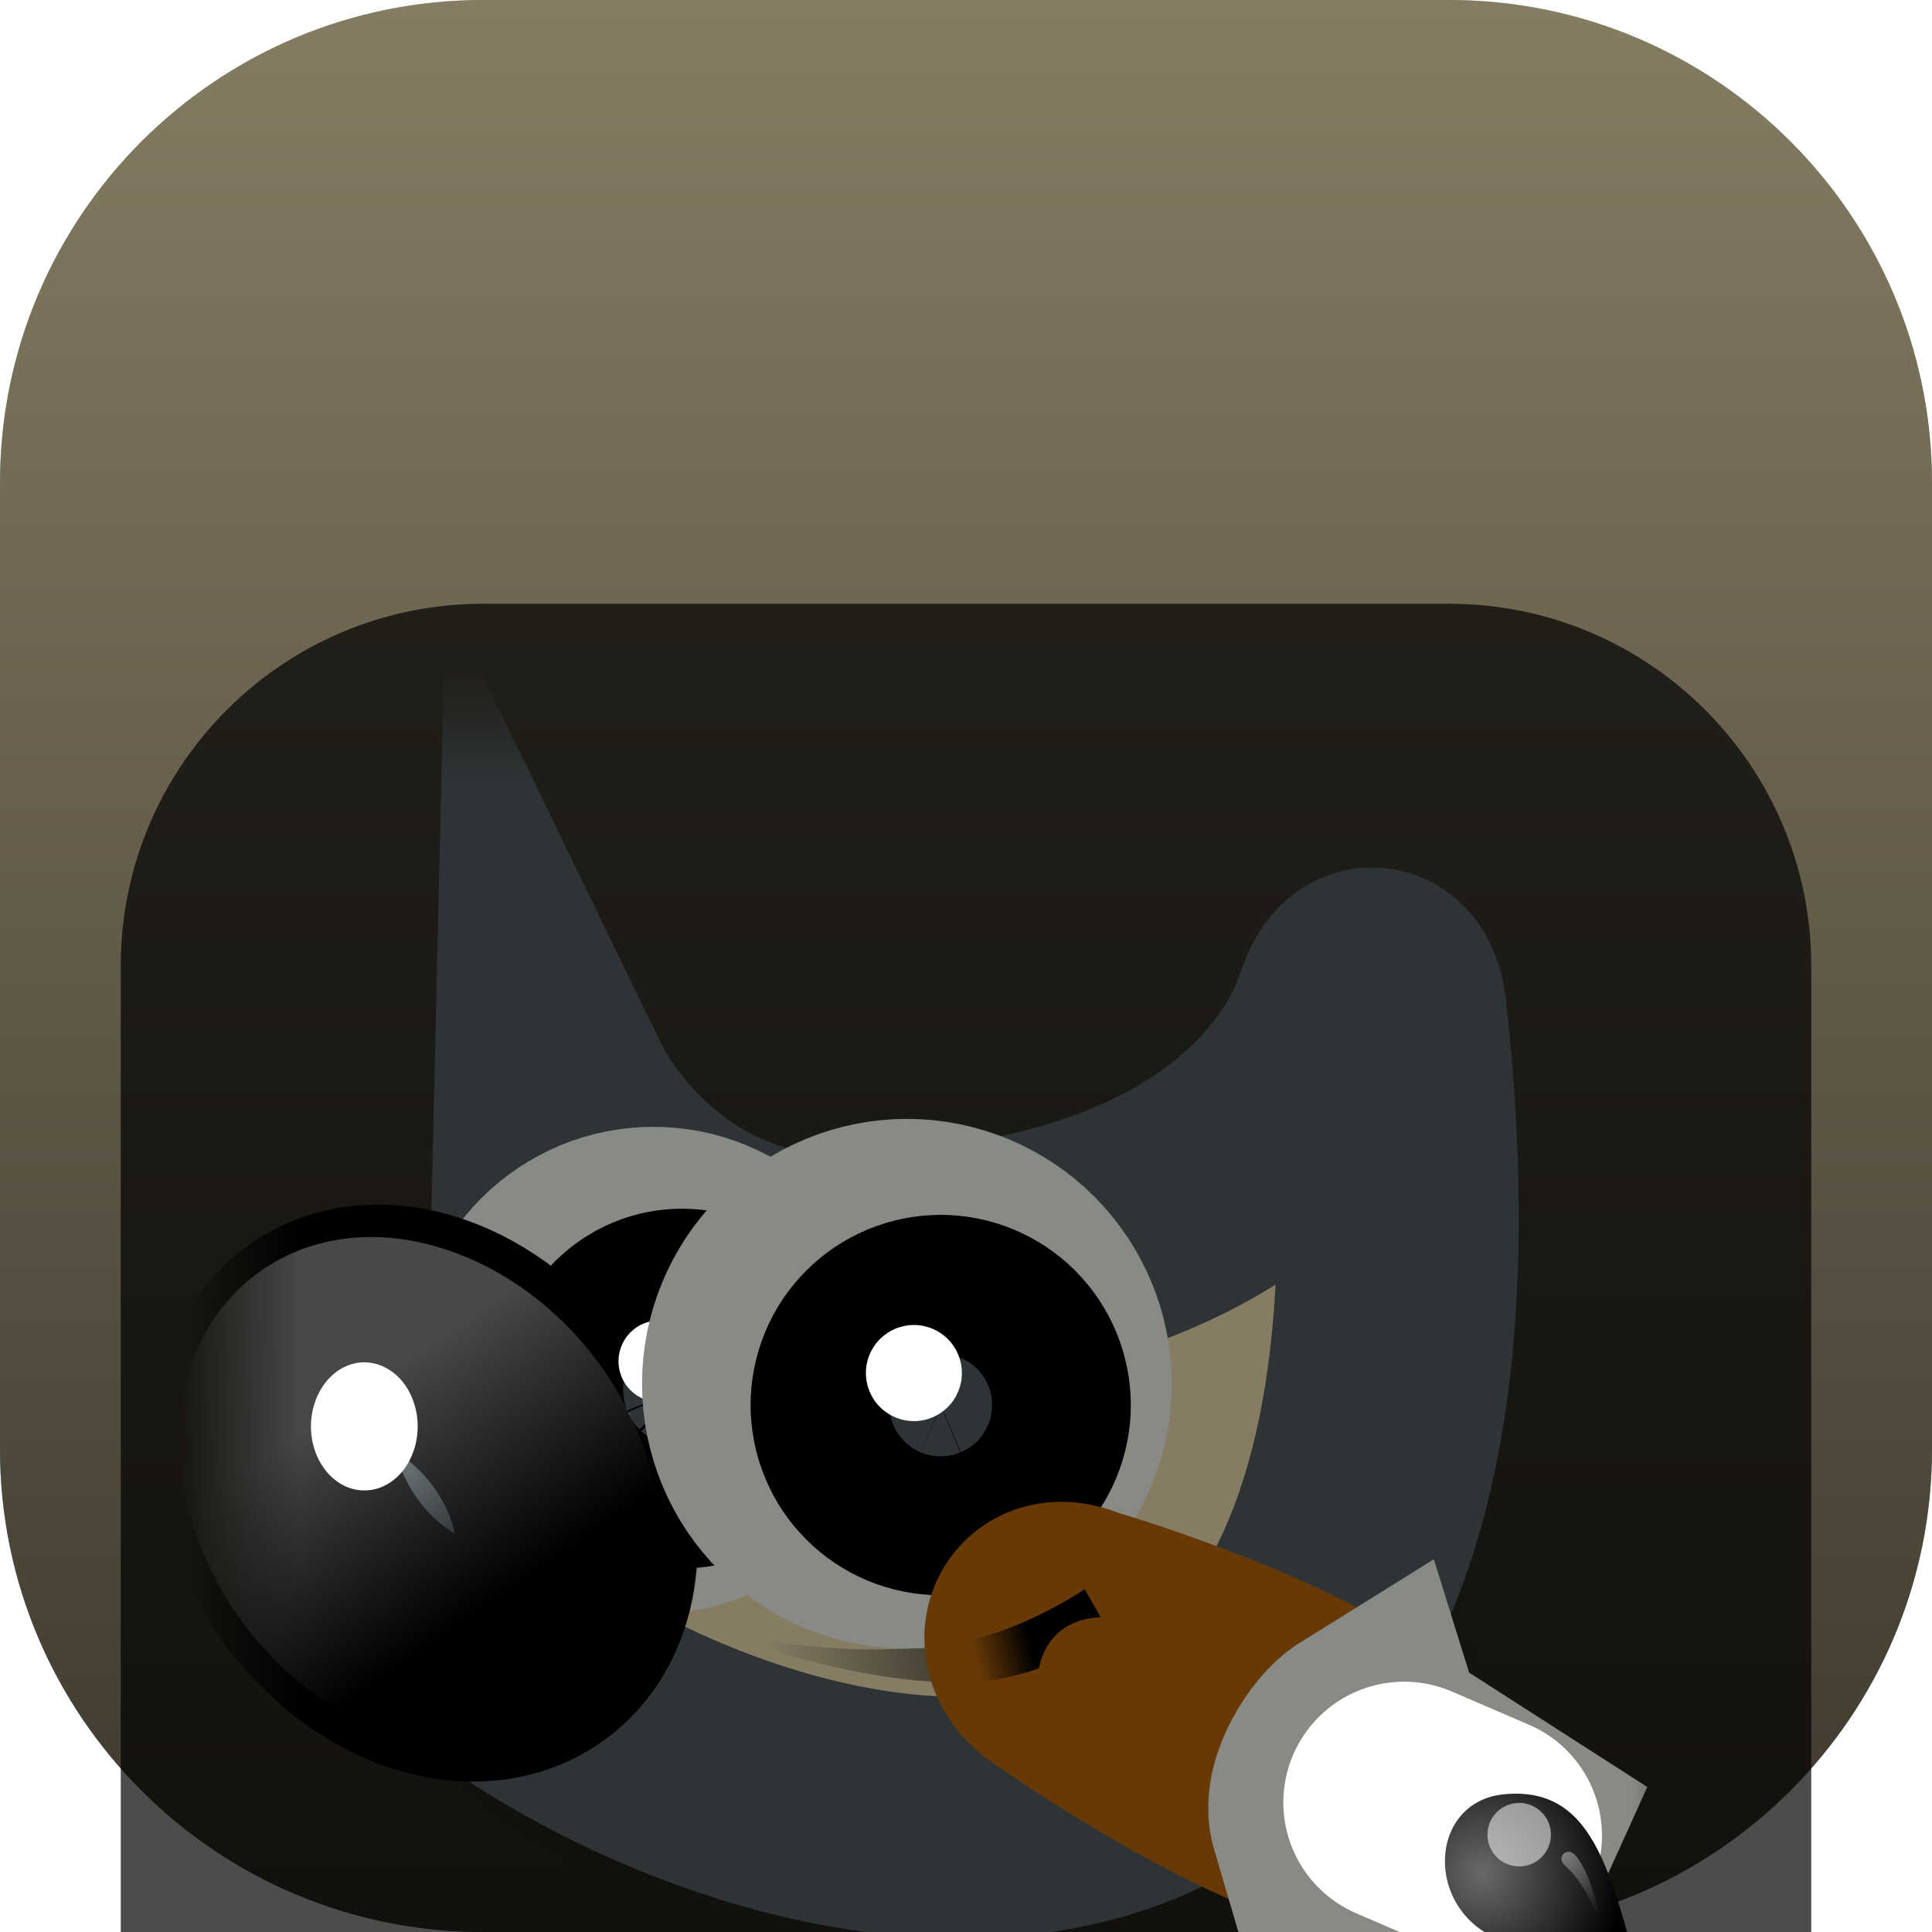 <svg width="16" height="16" viewBox="0 0 16 16" fill="none" xmlns="http://www.w3.org/2000/svg">
<g clip-path="url(#clip0_32_13539)">
<path d="M12 0H4C1.791 0 0 1.791 0 4V12C0 14.209 1.791 16 4 16H12C14.209 16 16 14.209 16 12V4C16 1.791 14.209 0 12 0Z" fill="url(#paint0_linear_32_13539)"/>
<path d="M12 0H4C1.791 0 0 1.791 0 4V12C0 14.209 1.791 16 4 16H12C14.209 16 16 14.209 16 12V4C16 1.791 14.209 0 12 0Z" fill="url(#paint1_linear_32_13539)"/>
<g filter="url(#filter0_i_32_13539)">
<path d="M12 1H4C2.343 1 1 2.343 1 4V12C1 13.657 2.343 15 4 15H12C13.657 15 15 13.657 15 12V4C15 2.343 13.657 1 12 1Z" fill="black" fill-opacity="0.7"/>
<mask id="mask0_32_13539" style="mask-type:luminance" maskUnits="userSpaceOnUse" x="2" y="2" width="12" height="12">
<path d="M14 2H2V14H14V2Z" fill="white"/>
</mask>
<g mask="url(#mask0_32_13539)">
<path fill-rule="evenodd" clip-rule="evenodd" d="M12.344 9.984C12.344 10.245 12.226 10.503 11.996 10.744C11.767 10.985 11.431 11.203 11.007 11.387C10.584 11.572 10.081 11.718 9.527 11.818C8.974 11.917 8.38 11.969 7.781 11.969C7.182 11.969 6.589 11.917 6.035 11.818C5.482 11.718 4.979 11.572 4.555 11.387C4.131 11.203 3.795 10.985 3.566 10.744C3.337 10.503 3.219 10.245 3.219 9.984C3.219 9.724 3.337 9.466 3.566 9.225C3.795 8.984 4.131 8.765 4.555 8.581C4.979 8.397 5.482 8.251 6.035 8.151C6.589 8.051 7.182 8 7.781 8C8.38 8 8.974 8.051 9.527 8.151C10.081 8.251 10.584 8.397 11.007 8.581C11.431 8.765 11.767 8.984 11.996 9.225C12.226 9.466 12.344 9.724 12.344 9.984Z" fill="url(#paint2_radial_32_13539)"/>
<path fill-rule="evenodd" clip-rule="evenodd" d="M4.594 5.117C4.594 5.117 5.313 6.599 6.994 6.557C10.517 6.469 11.135 4.631 11.223 4.366C11.311 4.101 11.447 4.141 11.478 4.386C12.627 14.816 3.504 10.341 3.18 8.564C4.992 8.034 4.55 7.017 4.55 7.017L4.594 5.117Z" fill="#857C63" stroke="#2E3436" stroke-width="2" stroke-miterlimit="10"/>
<path fill-rule="evenodd" clip-rule="evenodd" d="M5.935 9.517C7.619 9.853 8.477 9.541 8.979 9.153C8.847 8.982 8.62 8.794 8.62 8.794C8.62 8.794 9.209 8.958 9.416 9.225C9.622 9.492 9.492 9.656 9.438 9.997C9.318 9.698 9.093 9.585 9.063 9.466C8.611 10.09 7.486 10.065 5.935 9.517Z" fill="url(#paint3_linear_32_13539)"/>
<path fill-rule="evenodd" clip-rule="evenodd" d="M6.428 7.349C6.428 7.482 6.402 7.615 6.351 7.738C6.3 7.861 6.225 7.973 6.131 8.068C6.036 8.162 5.924 8.237 5.801 8.288C5.678 8.339 5.545 8.366 5.412 8.366C5.278 8.366 5.146 8.339 5.023 8.288C4.9 8.237 4.788 8.162 4.693 8.068C4.599 7.973 4.524 7.861 4.473 7.738C4.422 7.615 4.395 7.482 4.396 7.349C4.395 7.215 4.422 7.083 4.473 6.96C4.524 6.836 4.599 6.724 4.693 6.63C4.788 6.535 4.9 6.461 5.023 6.409C5.146 6.358 5.278 6.332 5.412 6.332C5.545 6.332 5.678 6.358 5.801 6.409C5.924 6.461 6.036 6.535 6.131 6.63C6.225 6.724 6.3 6.836 6.351 6.96C6.402 7.083 6.428 7.215 6.428 7.349Z" fill="#DBDBD7" stroke="#888A85" stroke-width="2" stroke-miterlimit="10"/>
<path fill-rule="evenodd" clip-rule="evenodd" d="M4.403 7.732C4.64 8.06 4.774 8.441 4.777 8.792C4.779 9.142 4.65 9.434 4.417 9.602C4.184 9.77 3.867 9.801 3.535 9.688C3.203 9.574 2.884 9.327 2.647 8.999C2.41 8.671 2.276 8.29 2.273 7.939C2.271 7.588 2.4 7.297 2.633 7.129C2.866 6.961 3.183 6.93 3.515 7.043C3.847 7.156 4.167 7.404 4.403 7.732Z" fill="url(#paint4_radial_32_13539)" stroke="black" stroke-width="2" stroke-miterlimit="10"/>
<path fill-rule="evenodd" clip-rule="evenodd" d="M6.139 7.499C6.139 7.564 6.126 7.627 6.102 7.687C6.077 7.746 6.041 7.8 5.996 7.846C5.95 7.891 5.896 7.927 5.837 7.952C5.777 7.976 5.714 7.989 5.65 7.989C5.585 7.989 5.522 7.976 5.462 7.952C5.403 7.927 5.349 7.891 5.303 7.846C5.258 7.8 5.222 7.746 5.197 7.687C5.173 7.627 5.16 7.564 5.16 7.499C5.16 7.435 5.173 7.371 5.197 7.312C5.222 7.253 5.258 7.199 5.303 7.153C5.349 7.108 5.403 7.072 5.462 7.047C5.522 7.022 5.585 7.01 5.65 7.01C5.714 7.01 5.777 7.022 5.837 7.047C5.896 7.072 5.95 7.108 5.996 7.153C6.041 7.199 6.077 7.253 6.102 7.312C6.126 7.371 6.139 7.435 6.139 7.499Z" fill="#2E3436" stroke="black" stroke-width="2" stroke-miterlimit="10"/>
<path opacity="0.281" fill-rule="evenodd" clip-rule="evenodd" d="M2.722 7.352C2.562 7.472 2.478 7.674 2.486 7.949C2.493 8.224 2.602 8.56 2.824 8.857C3.047 9.154 3.339 9.353 3.6 9.437C3.862 9.522 4.08 9.498 4.24 9.378C4.399 9.258 4.484 9.046 4.477 8.77C4.471 8.495 4.366 8.165 4.144 7.869C3.922 7.572 3.635 7.378 3.372 7.295C3.109 7.211 2.882 7.232 2.722 7.352Z" stroke="url(#paint5_linear_32_13539)" stroke-width="2" stroke-miterlimit="10"/>
<path fill-rule="evenodd" clip-rule="evenodd" d="M3.459 7.813C3.459 7.883 3.448 7.952 3.425 8.016C3.403 8.08 3.371 8.139 3.33 8.188C3.289 8.237 3.24 8.276 3.186 8.303C3.133 8.33 3.075 8.343 3.017 8.343C2.959 8.343 2.902 8.33 2.848 8.303C2.794 8.276 2.746 8.237 2.705 8.188C2.664 8.139 2.631 8.08 2.609 8.016C2.587 7.952 2.575 7.883 2.575 7.813C2.575 7.743 2.587 7.674 2.609 7.61C2.631 7.546 2.664 7.487 2.705 7.438C2.746 7.389 2.794 7.349 2.848 7.323C2.902 7.296 2.959 7.282 3.017 7.282C3.075 7.282 3.133 7.296 3.186 7.323C3.24 7.349 3.289 7.389 3.33 7.438C3.371 7.487 3.403 7.546 3.425 7.61C3.448 7.674 3.459 7.743 3.459 7.813Z" fill="white"/>
<path fill-rule="evenodd" clip-rule="evenodd" d="M5.8 7.274C5.8 7.363 5.764 7.45 5.7 7.513C5.637 7.577 5.551 7.612 5.461 7.612C5.371 7.612 5.285 7.577 5.221 7.513C5.158 7.45 5.122 7.363 5.122 7.274C5.122 7.184 5.158 7.097 5.221 7.034C5.285 6.97 5.371 6.935 5.461 6.935C5.551 6.935 5.637 6.97 5.7 7.034C5.764 7.097 5.8 7.184 5.8 7.274Z" fill="white"/>
<path fill-rule="evenodd" clip-rule="evenodd" d="M8.704 7.459C8.704 7.616 8.673 7.771 8.613 7.916C8.553 8.061 8.465 8.192 8.354 8.303C8.244 8.414 8.112 8.502 7.967 8.562C7.823 8.622 7.667 8.653 7.511 8.653C7.354 8.653 7.199 8.622 7.054 8.562C6.909 8.502 6.778 8.414 6.667 8.303C6.556 8.192 6.468 8.061 6.408 7.916C6.348 7.771 6.317 7.616 6.317 7.459C6.317 7.303 6.348 7.147 6.408 7.003C6.468 6.858 6.556 6.726 6.667 6.615C6.778 6.505 6.909 6.417 7.054 6.357C7.199 6.297 7.354 6.266 7.511 6.266C7.667 6.266 7.823 6.297 7.967 6.357C8.112 6.417 8.244 6.505 8.354 6.615C8.465 6.726 8.553 6.858 8.613 7.003C8.673 7.147 8.704 7.303 8.704 7.459Z" fill="#DBDBD7" stroke="#888A85" stroke-width="2" stroke-miterlimit="10"/>
<path fill-rule="evenodd" clip-rule="evenodd" d="M8.365 7.636C8.365 7.711 8.35 7.786 8.321 7.856C8.292 7.926 8.25 7.989 8.197 8.042C8.143 8.096 8.08 8.138 8.01 8.167C7.941 8.196 7.866 8.211 7.79 8.211C7.715 8.211 7.64 8.196 7.57 8.167C7.501 8.138 7.437 8.096 7.384 8.042C7.331 7.989 7.288 7.926 7.26 7.856C7.231 7.786 7.216 7.711 7.216 7.636C7.216 7.561 7.231 7.486 7.26 7.416C7.288 7.346 7.331 7.283 7.384 7.23C7.437 7.176 7.501 7.134 7.57 7.105C7.64 7.076 7.715 7.061 7.79 7.061C7.866 7.061 7.941 7.076 8.01 7.105C8.08 7.134 8.143 7.176 8.197 7.23C8.25 7.283 8.292 7.346 8.321 7.416C8.35 7.486 8.365 7.561 8.365 7.636Z" fill="#2E3436" stroke="black" stroke-width="2" stroke-miterlimit="10"/>
<path fill-rule="evenodd" clip-rule="evenodd" d="M7.966 7.371C7.966 7.476 7.924 7.578 7.85 7.652C7.775 7.727 7.674 7.769 7.569 7.769C7.463 7.769 7.362 7.727 7.287 7.652C7.213 7.578 7.171 7.476 7.171 7.371C7.171 7.265 7.213 7.164 7.287 7.09C7.362 7.015 7.463 6.973 7.569 6.973C7.674 6.973 7.775 7.015 7.85 7.09C7.924 7.164 7.966 7.265 7.966 7.371Z" fill="white"/>
<path d="M11.147 11.023L11.379 10.562C10.517 9.931 8.929 9.473 8.929 9.473C8.654 9.344 8.567 9.592 8.757 9.753C8.757 9.753 10.116 10.726 11.147 11.023Z" fill="url(#paint6_linear_32_13539)" stroke="#673907" stroke-width="2" stroke-linecap="round"/>
<path d="M12.251 11.448L12.375 11.174L11.414 10.557L11.337 10.551L11.304 10.445C11.164 10.532 10.961 10.857 11.015 11.04L11.119 11.001L11.175 11.055L12.251 11.448Z" fill="url(#paint7_linear_32_13539)" stroke="#888A85" stroke-width="2" stroke-linecap="round"/>
<path d="M11.628 10.927L12.267 11.202" stroke="white" stroke-width="2" stroke-linecap="round" stroke-linejoin="round"/>
<path d="M13.649 12.614C13.349 11.596 13.243 10.787 12.459 10.859C11.828 10.917 11.784 11.822 12.436 12.072C13.065 12.312 13.649 12.614 13.649 12.614Z" fill="url(#paint8_radial_32_13539)"/>
<path opacity="0.528" d="M12.507 10.942C12.54 10.932 12.575 10.929 12.609 10.932C12.643 10.936 12.677 10.947 12.707 10.963C12.738 10.98 12.764 11.002 12.786 11.029C12.808 11.056 12.824 11.086 12.834 11.12C12.843 11.153 12.847 11.188 12.843 11.222C12.839 11.256 12.829 11.289 12.812 11.32C12.796 11.35 12.773 11.377 12.746 11.399C12.72 11.42 12.689 11.436 12.656 11.446C12.623 11.456 12.588 11.459 12.553 11.455C12.519 11.452 12.486 11.441 12.456 11.425C12.425 11.408 12.398 11.386 12.377 11.359C12.355 11.332 12.339 11.301 12.329 11.268C12.319 11.235 12.316 11.2 12.32 11.166C12.323 11.132 12.334 11.098 12.35 11.068C12.367 11.038 12.389 11.011 12.416 10.989C12.443 10.968 12.474 10.951 12.507 10.942Z" fill="white"/>
<path d="M11.361 10.568C11.383 10.561 11.406 10.559 11.43 10.561C11.453 10.564 11.475 10.571 11.496 10.582C11.516 10.593 11.534 10.608 11.549 10.626C11.563 10.645 11.575 10.665 11.581 10.688C11.588 10.71 11.59 10.733 11.587 10.757C11.585 10.78 11.578 10.802 11.567 10.823C11.556 10.843 11.54 10.861 11.522 10.876C11.504 10.89 11.483 10.901 11.461 10.908C11.439 10.915 11.415 10.917 11.392 10.914C11.369 10.912 11.346 10.905 11.326 10.894C11.306 10.883 11.287 10.867 11.273 10.849C11.258 10.831 11.247 10.81 11.241 10.788C11.234 10.766 11.232 10.742 11.234 10.719C11.237 10.696 11.244 10.673 11.255 10.653C11.266 10.633 11.281 10.614 11.299 10.6C11.318 10.585 11.338 10.574 11.361 10.568Z" fill="white"/>
<path opacity="0.428" d="M13.273 12.005C13.273 12.005 13.175 11.639 12.96 11.449C12.883 11.382 12.979 11.283 13.051 11.37C13.207 11.557 13.273 12.005 13.273 12.005Z" fill="url(#paint9_linear_32_13539)"/>
<path fill-rule="evenodd" clip-rule="evenodd" d="M7.751 9.934C8.125 9.97 8.463 9.866 8.604 9.816C8.629 9.677 8.738 9.41 9.115 9.393L8.983 9.161C8.983 9.161 8.491 9.498 7.966 9.597L7.751 9.934Z" fill="url(#paint10_linear_32_13539)"/>
</g>
</g>
</g>
<defs>
<filter id="filter0_i_32_13539" x="1" y="1" width="14" height="18" filterUnits="userSpaceOnUse" color-interpolation-filters="sRGB">
<feFlood flood-opacity="0" result="BackgroundImageFix"/>
<feBlend mode="normal" in="SourceGraphic" in2="BackgroundImageFix" result="shape"/>
<feColorMatrix in="SourceAlpha" type="matrix" values="0 0 0 0 0 0 0 0 0 0 0 0 0 0 0 0 0 0 127 0" result="hardAlpha"/>
<feOffset dy="4"/>
<feGaussianBlur stdDeviation="2"/>
<feComposite in2="hardAlpha" operator="arithmetic" k2="-1" k3="1"/>
<feColorMatrix type="matrix" values="0 0 0 0 0 0 0 0 0 0 0 0 0 0 0 0 0 0 0.25 0"/>
<feBlend mode="normal" in2="shape" result="effect1_innerShadow_32_13539"/>
</filter>
<linearGradient id="paint0_linear_32_13539" x1="7.951" y1="16.012" x2="7.951" y2="-0.01" gradientUnits="userSpaceOnUse">
<stop stop-color="#2CA0B9"/>
<stop offset="1" stop-color="#87DEAA"/>
</linearGradient>
<linearGradient id="paint1_linear_32_13539" x1="8" y1="0" x2="8" y2="16" gradientUnits="userSpaceOnUse">
<stop stop-color="#857C63"/>
<stop offset="1" stop-color="#3E382D"/>
</linearGradient>
<radialGradient id="paint2_radial_32_13539" cx="0" cy="0" r="1" gradientUnits="userSpaceOnUse" gradientTransform="translate(7.781 9.984) scale(4.562 1.984)">
<stop/>
<stop offset="1" stop-opacity="0"/>
</radialGradient>
<linearGradient id="paint3_linear_32_13539" x1="9.129" y1="9.107" x2="6.344" y2="9.66" gradientUnits="userSpaceOnUse">
<stop/>
<stop offset="1" stop-opacity="0"/>
</linearGradient>
<radialGradient id="paint4_radial_32_13539" cx="0" cy="0" r="1" gradientUnits="userSpaceOnUse" gradientTransform="translate(3.119 7.834) rotate(-30) scale(1.112 1.298)">
<stop stop-color="#5B676B"/>
<stop offset="1" stop-color="#141718"/>
</radialGradient>
<linearGradient id="paint5_linear_32_13539" x1="2.945" y1="7.562" x2="4.111" y2="9.252" gradientUnits="userSpaceOnUse">
<stop stop-color="white"/>
<stop offset="1" stop-color="white" stop-opacity="0"/>
</linearGradient>
<linearGradient id="paint6_linear_32_13539" x1="10.59" y1="10.014" x2="10.071" y2="11.148" gradientUnits="userSpaceOnUse">
<stop stop-color="#6E3D09"/>
<stop offset="0.242" stop-color="#EA8113"/>
<stop offset="0.621" stop-color="#5C3307"/>
<stop offset="1" stop-color="#E07C12"/>
</linearGradient>
<linearGradient id="paint7_linear_32_13539" x1="11.703" y1="11.245" x2="11.931" y2="10.785" gradientUnits="userSpaceOnUse">
<stop stop-color="#BDBDBD"/>
<stop offset="0.333" stop-color="#E2E2E2"/>
<stop offset="0.667" stop-color="#A3A3A3"/>
<stop offset="1" stop-color="#DDDDDD"/>
</linearGradient>
<radialGradient id="paint8_radial_32_13539" cx="0" cy="0" r="1" gradientUnits="userSpaceOnUse" gradientTransform="translate(12.272 11.513) rotate(-106.415) scale(1.211 1.18)">
<stop stop-color="#696969"/>
<stop offset="1"/>
</radialGradient>
<linearGradient id="paint9_linear_32_13539" x1="12.989" y1="11.271" x2="13.282" y2="11.813" gradientUnits="userSpaceOnUse">
<stop stop-color="white"/>
<stop offset="1" stop-color="white" stop-opacity="0"/>
</linearGradient>
<linearGradient id="paint10_linear_32_13539" x1="8.541" y1="9.636" x2="8.082" y2="9.746" gradientUnits="userSpaceOnUse">
<stop/>
<stop offset="1" stop-opacity="0"/>
</linearGradient>
<clipPath id="clip0_32_13539">
<rect width="16" height="16" fill="white"/>
</clipPath>
</defs>
</svg>
